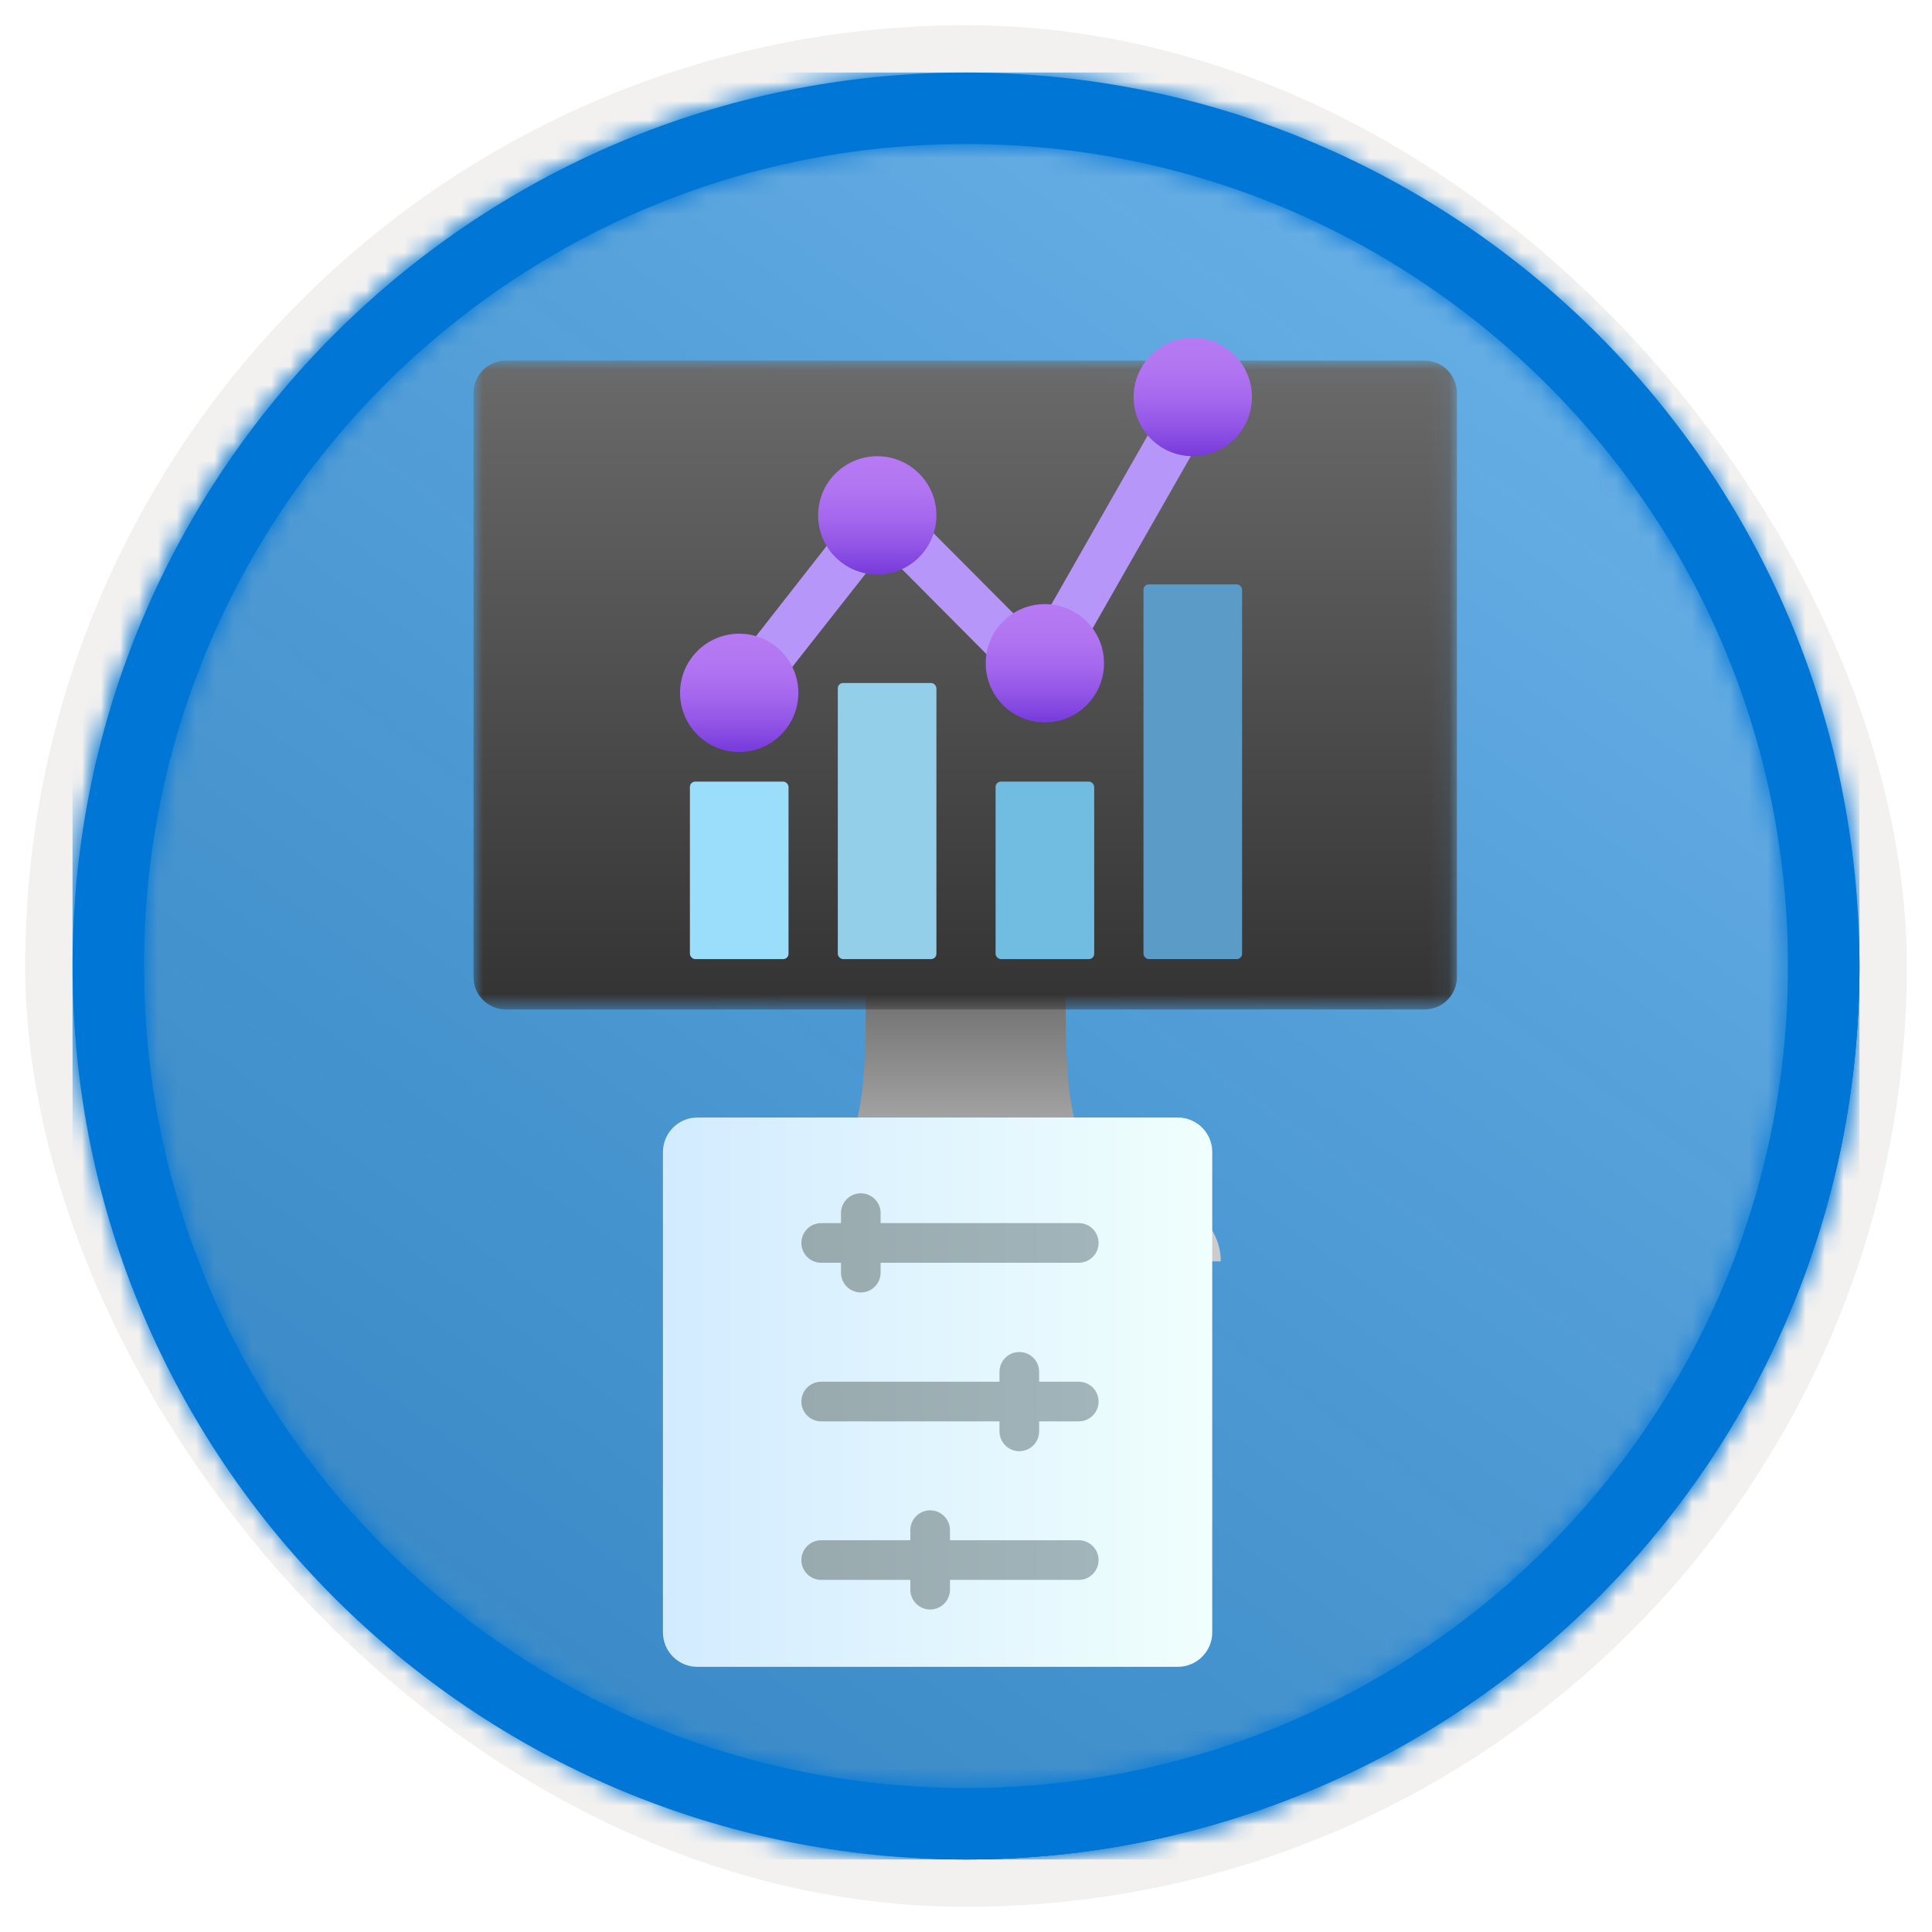 <?xml version="1.0" encoding="UTF-8"?>
<svg width="102px" height="102px" viewBox="0 0 102 102" version="1.1" xmlns="http://www.w3.org/2000/svg" xmlns:xlink="http://www.w3.org/1999/xlink">
    <title>NA/perform-model-selection-with-hyperparameter-tuning</title>
    <defs>
        <rect id="path-1" x="0" y="0" width="94.34" height="94.34" rx="47.17"></rect>
        <filter x="-2.9%" y="-2.9%" width="106.4%" height="106.4%" filterUnits="objectBoundingBox" id="filter-3">
            <feMorphology radius="2.5" operator="dilate" in="SourceAlpha" result="shadowSpreadOuter1"></feMorphology>
            <feOffset dx="0.5" dy="0.5" in="shadowSpreadOuter1" result="shadowOffsetOuter1"></feOffset>
            <feMorphology radius="1" operator="erode" in="SourceAlpha" result="shadowInner"></feMorphology>
            <feOffset dx="0.5" dy="0.5" in="shadowInner" result="shadowInner"></feOffset>
            <feComposite in="shadowOffsetOuter1" in2="shadowInner" operator="out" result="shadowOffsetOuter1"></feComposite>
            <feColorMatrix values="0 0 0 0 0.822   0 0 0 0 0.832   0 0 0 0 0.836  0 0 0 1 0" type="matrix" in="shadowOffsetOuter1"></feColorMatrix>
        </filter>
        <linearGradient x1="77.83%" y1="11.2%" x2="-99.689%" y2="253.808%" id="linearGradient-4">
            <stop stop-color="#FFFFFF" offset="0%"></stop>
            <stop stop-color="#000000" stop-opacity="0.5" offset="100%"></stop>
        </linearGradient>
        <rect id="path-5" x="0" y="0" width="94.34" height="94.34"></rect>
        <path d="M47.17,0 C73.221,0 94.34,21.119 94.34,47.17 C94.34,73.221 73.221,94.34 47.17,94.34 C21.119,94.34 0,73.221 0,47.17 C0,21.119 21.119,0 47.17,0 Z M47.17,3.774 C23.203,3.774 3.774,23.203 3.774,47.17 C3.774,71.137 23.203,90.566 47.17,90.566 C71.137,90.566 90.566,71.137 90.566,47.17 C90.566,23.203 71.137,3.774 47.17,3.774 Z" id="path-6"></path>
        <filter x="-23.1%" y="-25.2%" width="146.2%" height="151.3%" filterUnits="objectBoundingBox" id="filter-8">
            <feOffset dx="0" dy="2" in="SourceAlpha" result="shadowOffsetOuter1"></feOffset>
            <feGaussianBlur stdDeviation="2" in="shadowOffsetOuter1" result="shadowBlurOuter1"></feGaussianBlur>
            <feColorMatrix values="0 0 0 0 0   0 0 0 0 0   0 0 0 0 0  0 0 0 0.1 0" type="matrix" in="shadowBlurOuter1" result="shadowMatrixOuter1"></feColorMatrix>
            <feMerge>
                <feMergeNode in="shadowMatrixOuter1"></feMergeNode>
                <feMergeNode in="SourceGraphic"></feMergeNode>
            </feMerge>
        </filter>
        <linearGradient x1="50%" y1="100%" x2="50%" y2="0%" id="linearGradient-9">
            <stop stop-color="#CCCCCC" offset="15%"></stop>
            <stop stop-color="#707070" offset="100%"></stop>
        </linearGradient>
        <polygon id="path-10" points="0 0.038 51.917 0.038 51.917 34.296 0 34.296"></polygon>
        <linearGradient x1="50%" y1="0.67%" x2="50%" y2="100%" id="linearGradient-12">
            <stop stop-color="#6A6A6A" offset="0%"></stop>
            <stop stop-color="#343333" offset="100%"></stop>
        </linearGradient>
        <linearGradient x1="50%" y1="100%" x2="50%" y2="-1.34572488e-14%" id="linearGradient-13">
            <stop stop-color="#773ADC" offset="0%"></stop>
            <stop stop-color="#9255E6" offset="25%"></stop>
            <stop stop-color="#A669EE" offset="50%"></stop>
            <stop stop-color="#B376F2" offset="76%"></stop>
            <stop stop-color="#B77AF4" offset="100%"></stop>
        </linearGradient>
        <linearGradient x1="50%" y1="100%" x2="50%" y2="0.303%" id="linearGradient-14">
            <stop stop-color="#773ADC" offset="0%"></stop>
            <stop stop-color="#9255E6" offset="25%"></stop>
            <stop stop-color="#A669EE" offset="50%"></stop>
            <stop stop-color="#B376F2" offset="76%"></stop>
            <stop stop-color="#B77AF4" offset="100%"></stop>
        </linearGradient>
        <linearGradient x1="50%" y1="99.697%" x2="50%" y2="0%" id="linearGradient-15">
            <stop stop-color="#773ADC" offset="0%"></stop>
            <stop stop-color="#9255E6" offset="25%"></stop>
            <stop stop-color="#A669EE" offset="50%"></stop>
            <stop stop-color="#B376F2" offset="76%"></stop>
            <stop stop-color="#B77AF4" offset="100%"></stop>
        </linearGradient>
        <filter x="-41.4%" y="-41.4%" width="182.8%" height="182.8%" filterUnits="objectBoundingBox" id="filter-16">
            <feOffset dx="0" dy="2" in="SourceAlpha" result="shadowOffsetOuter1"></feOffset>
            <feGaussianBlur stdDeviation="2" in="shadowOffsetOuter1" result="shadowBlurOuter1"></feGaussianBlur>
            <feColorMatrix values="0 0 0 0 0   0 0 0 0 0   0 0 0 0 0  0 0 0 0.096 0" type="matrix" in="shadowBlurOuter1" result="shadowMatrixOuter1"></feColorMatrix>
            <feMerge>
                <feMergeNode in="shadowMatrixOuter1"></feMergeNode>
                <feMergeNode in="SourceGraphic"></feMergeNode>
            </feMerge>
        </filter>
        <linearGradient x1="50%" y1="100%" x2="50%" y2="0%" id="linearGradient-17">
            <stop stop-color="#D2EBFF" offset="0%"></stop>
            <stop stop-color="#F0FFFD" offset="100%"></stop>
        </linearGradient>
        <linearGradient x1="50%" y1="0%" x2="50%" y2="100%" id="linearGradient-18">
            <stop stop-color="#A1B5BA" offset="0%"></stop>
            <stop stop-color="#99AAAE" offset="100%"></stop>
        </linearGradient>
    </defs>
    <g id="Badges" stroke="none" stroke-width="1" fill="none" fill-rule="evenodd">
        <g id="N/A-16" transform="translate(-159, -319)">
            <g id="NA/perform-model-selection-with-hyperparameter-tuning" transform="translate(160, 320)">
                <g id="Badge-Plates/Circle">
                    <g id="BG" transform="translate(2.83, 2.83)">
                        <mask id="mask-2" fill="white">
                            <use xlink:href="#path-1"></use>
                        </mask>
                        <g>
                            <use fill="black" fill-opacity="1" filter="url(#filter-3)" xlink:href="#path-1"></use>
                            <rect stroke="#F2F1F0" stroke-width="2.5" x="-1.25" y="-1.25" width="96.84" height="96.84" rx="48.42"></rect>
                        </g>
                        <g id="Colors/Microsoft-365/BG-Solid-Badge" mask="url(#mask-2)">
                            <g id="Rectangle">
                                <use fill="#0078D4" xlink:href="#path-5"></use>
                                <use fill-opacity="0.4" fill="url(#linearGradient-4)" xlink:href="#path-5"></use>
                            </g>
                        </g>
                    </g>
                    <g id="Border" transform="translate(2.83, 2.83)">
                        <mask id="mask-7" fill="white">
                            <use xlink:href="#path-6"></use>
                        </mask>
                        <use id="Boarder" fill="#0078D4" fill-rule="nonzero" xlink:href="#path-6"></use>
                        <g id="Colors/Microsoft-365/Border" mask="url(#mask-7)" fill="#0076D7">
                            <rect id="Microsoft-365/Border" x="0" y="0" width="94.34" height="94.34"></rect>
                        </g>
                    </g>
                </g>
                <g id="Group" transform="translate(24, 16)">
                    <g id="Computer" filter="url(#filter-8)" transform="translate(0, 0)">
                        <g id="Group-17">
                            <path d="M36.788,44.547 C31.469,43.695 31.26,39.796 31.26,33.492 L20.71,33.492 C20.71,39.796 20.531,43.695 15.212,44.547 C13.691,44.719 12.542,46.034 12.552,47.593 L39.448,47.593 C39.458,46.034 38.309,44.719 36.788,44.547 Z" id="Path" fill="url(#linearGradient-9)" fill-rule="nonzero"></path>
                            <g id="Group-7">
                                <g id="Group-3">
                                    <mask id="mask-11" fill="white">
                                        <use xlink:href="#path-10"></use>
                                    </mask>
                                    <g id="Clip-2"></g>
                                    <path d="M50.198,0.038 C51.148,0.038 51.917,0.8 51.917,1.74 L51.917,32.594 C51.917,33.534 51.148,34.296 50.198,34.296 L1.719,34.296 C0.77,34.296 -7.58017493e-05,33.534 -7.58017493e-05,32.594 L-7.58017493e-05,1.74 C-7.58017493e-05,0.8 0.77,0.038 1.719,0.038 L50.198,0.038 Z" id="Fill-1" fill="url(#linearGradient-12)" mask="url(#mask-11)"></path>
                                </g>
                            </g>
                        </g>
                    </g>
                    <g id="Metrics" transform="translate(10.903, 0.839)" fill-rule="nonzero">
                        <polygon id="Path" fill="#B796F9" points="26.44 2.082 18.702 15.653 10.518 7.434 2.082 18.215 4.06 19.744 10.751 11.238 19.245 19.782 28.632 3.325"></polygon>
                        <circle id="Oval" fill="url(#linearGradient-13)" cx="10.412" cy="9.37" r="3.123"></circle>
                        <circle id="Oval" fill="url(#linearGradient-14)" cx="19.261" cy="17.179" r="3.123"></circle>
                        <circle id="Oval" fill="url(#linearGradient-15)" cx="27.07" cy="3.123" r="3.123"></circle>
                        <circle id="Oval" fill="url(#linearGradient-15)" cx="3.123" cy="18.741" r="3.123"></circle>
                        <rect id="Rectangle" fill="#93CFE9" x="8.329" y="18.22" width="5.206" height="14.576" rx="0.28"></rect>
                        <rect id="Rectangle" fill="#71BDE1" x="16.659" y="23.426" width="5.206" height="9.37" rx="0.28"></rect>
                        <rect id="Rectangle" fill="#5B9BC8" x="24.467" y="13.014" width="5.206" height="19.782" rx="0.28"></rect>
                        <rect id="Rectangle" fill="#9ADEFB" x="0.521" y="23.426" width="5.206" height="9.37" rx="0.28"></rect>
                    </g>
                </g>
                <g id="Sound-Board" filter="url(#filter-16)" transform="translate(50.5, 72.5) rotate(90) translate(-50.5, -72.5) translate(36, 58)">
                    <path d="M29,27.188 C29,28.184 28.184,29 27.188,29 L1.812,29 C0.816,29 0,28.184 0,27.188 L0,1.812 C0,0.816 0.816,-1.42108547e-14 1.812,-1.42108547e-14 L27.188,-1.42108547e-14 C28.184,-1.42108547e-14 29,0.816 29,1.812 L29,27.188" id="Fill-81" fill="url(#linearGradient-17)"></path>
                    <g id="Group-2" transform="translate(4, 6)" fill="url(#linearGradient-18)">
                        <path d="M12.57,3.138 L12.041,3.138 L12.041,1.049 C12.041,1.048 12.041,1.047 12.041,1.046 C12.041,0.469 11.573,2.24531505e-12 10.995,2.24531505e-12 C10.418,2.24531505e-12 9.95,0.468 9.949,1.046 L9.949,3.138 L9.426,3.138 C8.847,3.138 8.38,3.607 8.38,4.185 C8.38,4.763 8.847,5.231 9.426,5.231 C9.427,5.231 9.427,5.231 9.428,5.231 L9.949,5.231 L9.949,14.646 C9.949,15.224 10.418,15.692 10.995,15.692 C11.573,15.692 12.041,15.224 12.041,14.646 C12.041,14.645 12.041,14.645 12.041,14.644 L12.041,5.231 L12.566,5.231 C12.567,5.231 12.568,5.231 12.57,5.231 C13.146,5.231 13.616,4.763 13.616,4.185 C13.616,3.607 13.148,3.14 12.57,3.138" id="Fill-82"></path>
                        <path d="M4.19,11.508 L3.667,11.508 L3.667,1.049 C3.667,1.048 3.667,1.047 3.667,1.046 C3.667,0.469 3.199,2.24531505e-12 2.621,2.24531505e-12 C2.043,2.24531505e-12 1.576,0.468 1.574,1.046 L1.574,11.508 L1.046,11.508 C0.468,11.508 -7.50510765e-14,11.976 -7.50510765e-14,12.554 C-7.50510765e-14,13.132 0.468,13.6 1.046,13.6 C1.047,13.6 1.047,13.6 1.048,13.6 L1.574,13.6 L1.574,14.646 C1.574,15.224 2.043,15.692 2.621,15.692 C3.199,15.692 3.667,15.224 3.667,14.646 C3.667,14.645 3.667,14.645 3.667,14.644 L3.667,13.6 L4.187,13.6 C4.188,13.6 4.189,13.6 4.19,13.6 C4.767,13.6 5.236,13.132 5.236,12.554 C5.236,11.976 4.768,11.509 4.19,11.508" id="Fill-83"></path>
                        <path d="M20.928,7.846 L20.41,7.846 L20.41,1.049 C20.41,1.048 20.41,1.047 20.41,1.046 C20.41,0.469 19.942,2.24531505e-12 19.364,2.24531505e-12 C18.787,2.24531505e-12 18.319,0.468 18.318,1.046 L18.318,7.846 L17.785,7.846 C17.207,7.846 16.738,8.315 16.738,8.892 C16.738,9.47 17.207,9.938 17.785,9.938 C17.786,9.938 17.786,9.938 17.787,9.938 L18.318,9.938 L18.318,14.646 C18.318,15.224 18.787,15.692 19.364,15.692 C19.942,15.692 20.41,15.224 20.41,14.646 C20.41,14.645 20.41,14.645 20.41,14.644 L20.41,9.938 L20.925,9.938 C20.926,9.938 20.927,9.938 20.928,9.938 C21.505,9.938 21.974,9.47 21.974,8.892 C21.974,8.315 21.506,7.847 20.928,7.846" id="Fill-84"></path>
                    </g>
                </g>
            </g>
        </g>
    </g>
</svg>